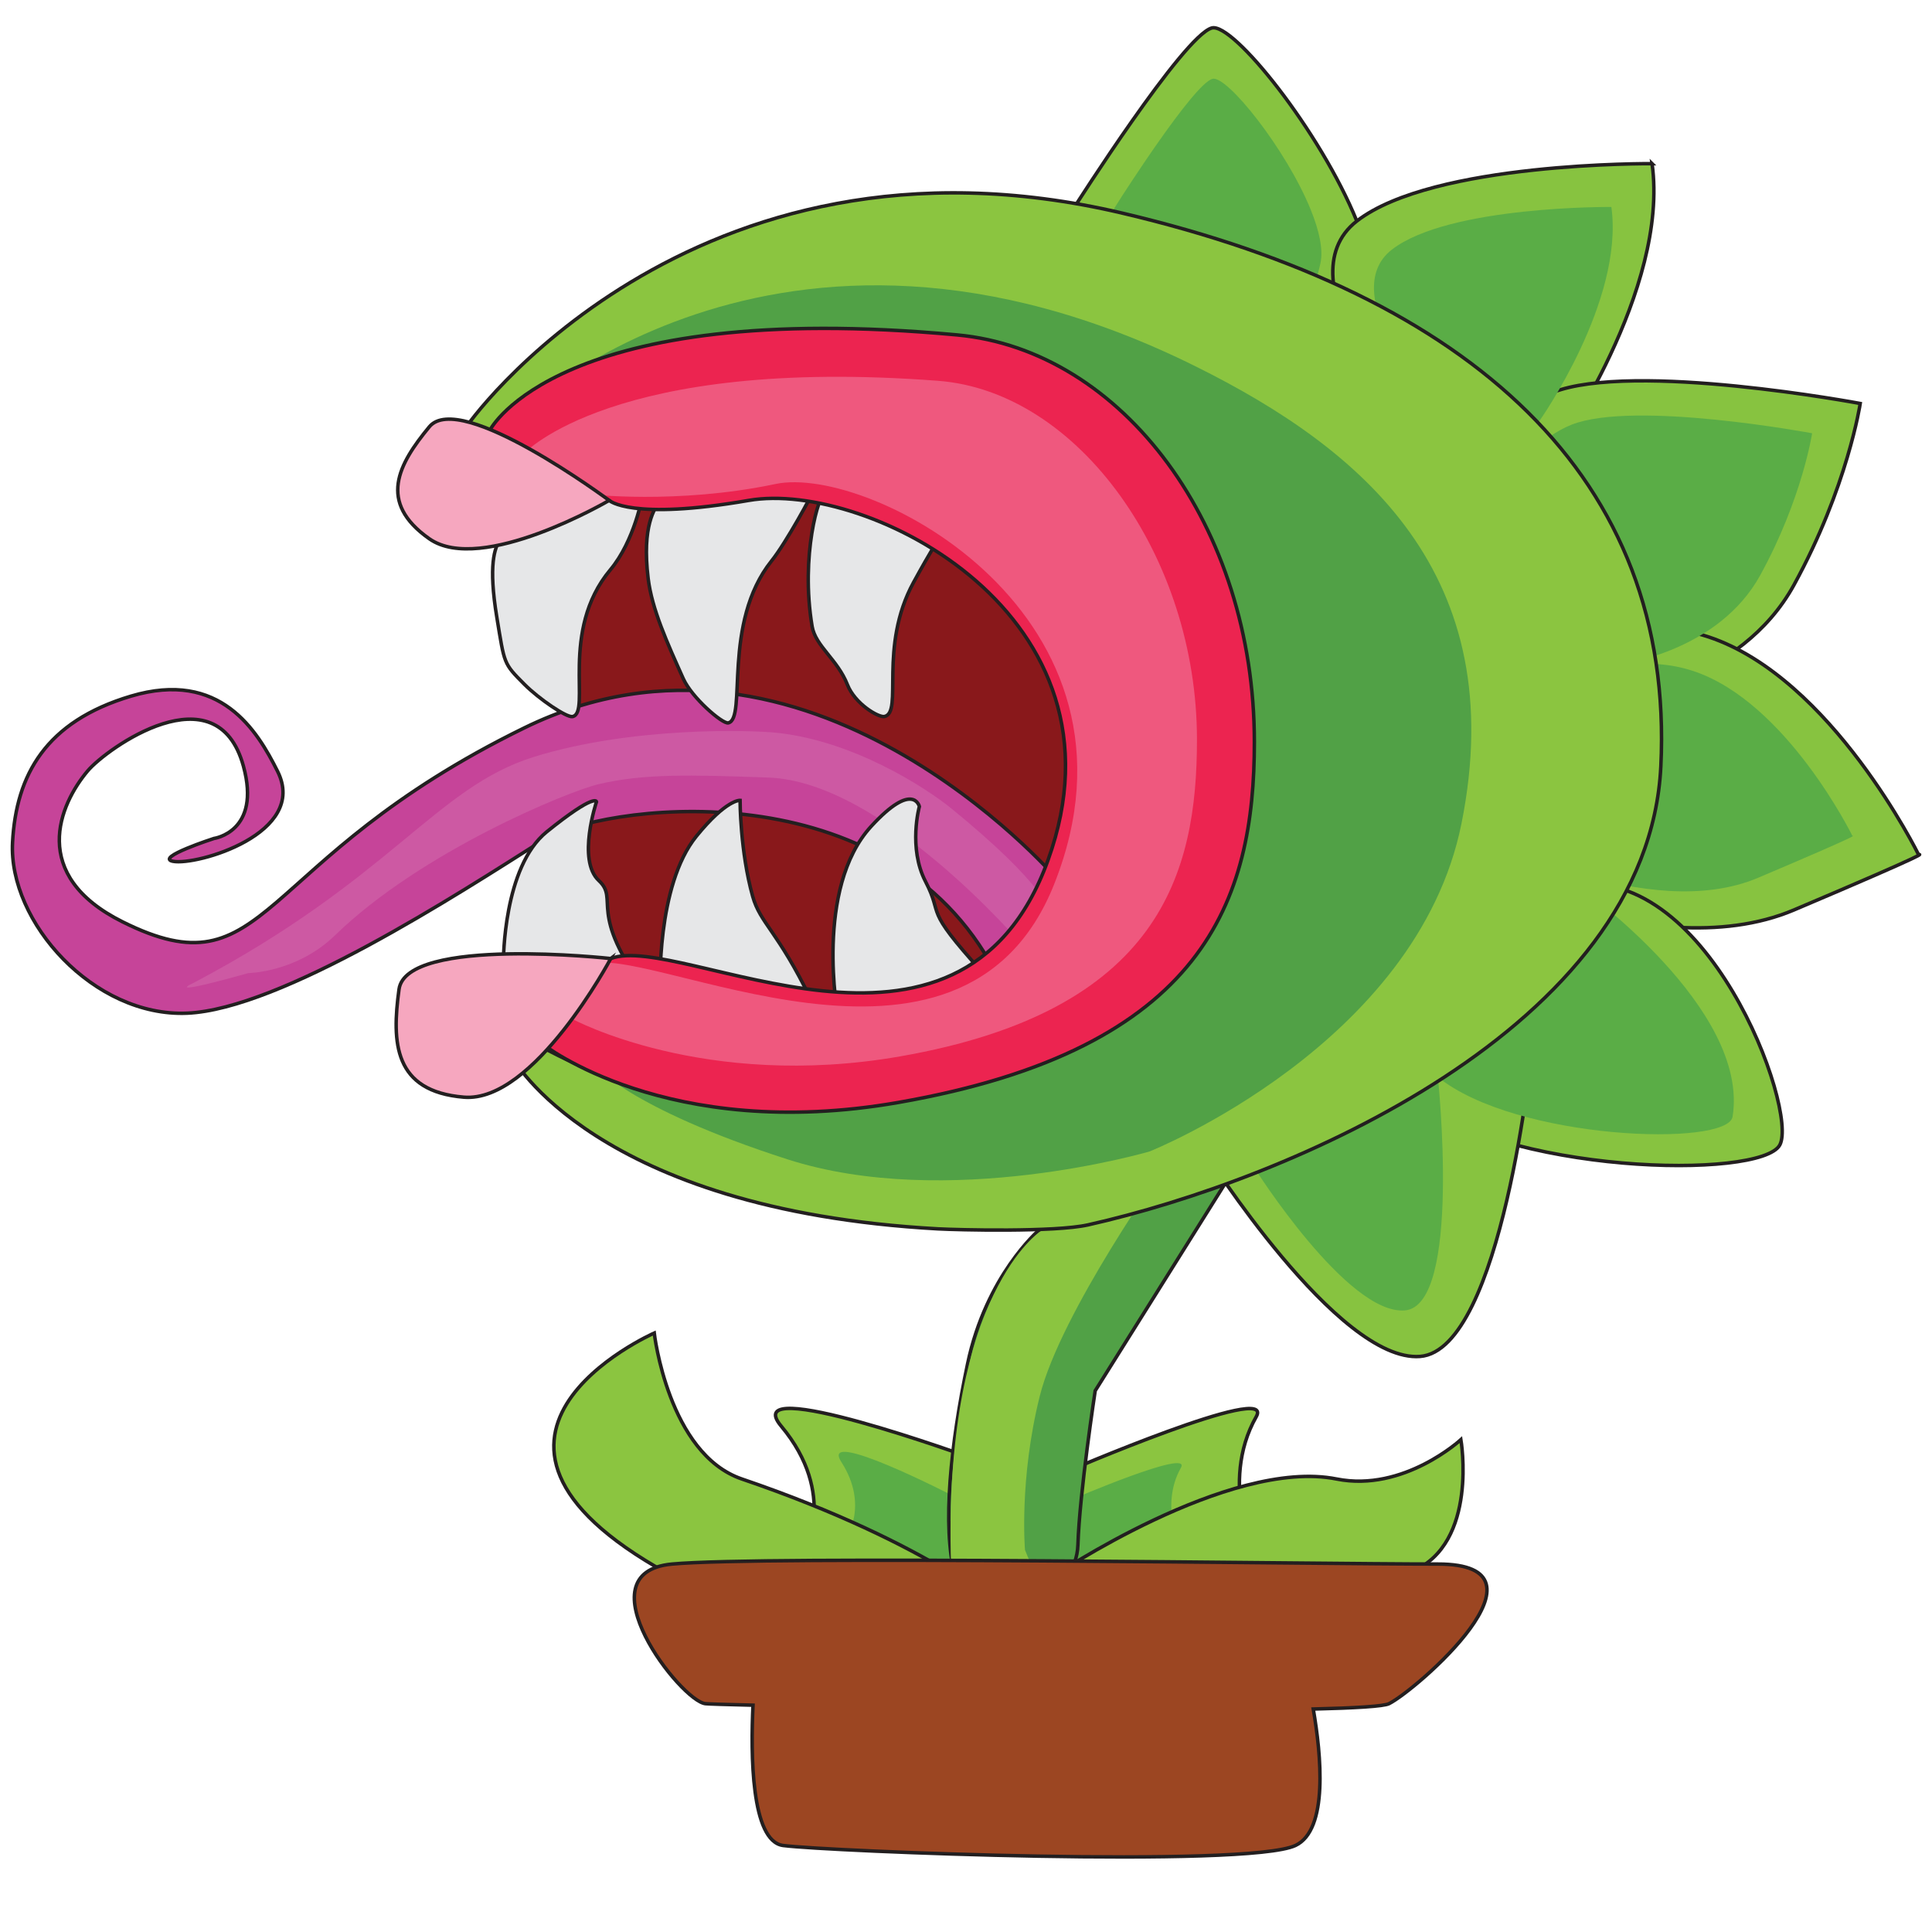 <?xml version="1.0" encoding="UTF-8"?>
<svg id="carnival_plant" data-name="🌿 carnival plant" xmlns="http://www.w3.org/2000/svg" viewBox="0 0 1660.79 1660.76">
  <defs>
    <style>
      .carnplant1 {
        fill: #f6a7bf;
      }

      .carnplant1, .carnplant2, .carnplant3, .carnplant4, .carnplant5, .carnplant6, .carnplant7, .carnplant8 {
        stroke: #231f20;
        stroke-miterlimit: 10;
        stroke-width: 3px;
      }

      .carnplant9 {
        fill: #5aad46;
      }

      .carnplant2 {
        fill: #87c340;
      }

      .carnplant10 {
        fill: #e7a7cb;
        opacity: .21;
      }

      .carnplant11, .carnplant6 {
        fill: #8bc540;
      }

      .carnplant12 {
        fill: #f38cac;
        opacity: .5;
      }

      .carnplant3 {
        fill: #9c4622;
      }

      .carnplant4 {
        fill: #ec2450;
      }

      .carnplant13 {
        fill: #89181b;
      }

      .carnplant14, .carnplant7 {
        fill: #51a146;
      }

      .carnplant5 {
        fill: #c64499;
      }

      .carnplant8 {
        fill: #e6e7e8;
      }
    </style>



    <script>
          console.log('JavaScript is runing!');

      //for shorter coment note
      /* longer js coment
      - const is atype of variable - a bit of memory that can hold a value 

      JS Uses (can use) ANY valid selector to make a connection to ANY element on the page - it works the same way as CSS, ]
      selectors do, because its USING css selectors to find matching element(s).

      the document is the DOM - the web page and all of its elements 
      */

      //step 1 - make the connection to the elements you want to interact with
      //const jpgGraphic = document.querySelector("#bitmap");

      const icon007 = document.querySelector("#carnival_plant");

      //here calls the elements, selectors


      //here defines the function
      function logthisID(){
          console.log('clicked in this element', this.id);
      }


      //step 2 - decide how you want the user to interact with the object you created in step 1

      icon007.addEventListener('click', logthisID);

      //here its the items calling the function to be applied


      </script>






  </defs>
  <g id="carnvbackleaves">
    <g id="leavesgreenlight">
      <path class="carnplant2" d="m923.68,177.91s93.58-147.08,118-153.86c18.18-5.05,93.55,89.25,124.66,165.99,10.66,26.29,16.13,50.53,12.32,68-14.92,68.46-32.55,22.35-32.55,22.35l-239.08-75.95,16.65-26.53Z"/>
      <path class="carnplant2" d="m1420.16,140.69s-188.17-1.66-253.82,49.35c-65.65,51.01,46.23,177.62,46.23,177.62l89.51,63.27,35.26-43.4s97.82-138.34,82.82-246.84Z"/>
      <path class="carnplant2" d="m1390.24,600.46s105.79-13.56,151.9-97.65c46.11-84.09,56.96-155.97,56.96-155.97,0,0-195.3-36.62-264.47-9.49s-113.93,135.63-113.93,135.63l111.21,118,58.32,9.49Z"/>
      <path class="carnplant2" d="m1232.91,734.74s184.45,100.36,309.23,47.47c124.78-52.89,107.15-47.47,107.15-47.47,0,0-74.6-151.9-180.38-187.17-105.79-35.26-215.65,52.89-215.65,52.89l-73.38,84.09,53.04,50.18Z"/>
      <path class="carnplant2" d="m1346.64,761.9c120.03-25.43,199.57,192.55,183.29,222.39s-237.35,25.77-322.79-43.4c-85.45-69.17-47.47-150.24-47.47-150.24,0,0,66.94-3.32,186.97-28.75Z"/>
      <path class="carnplant2" d="m1036.25,991.07s113.93,180.38,184.45,174.96c70.53-5.43,96.3-264.47,96.3-264.47l-280.75,89.51Z"/>
      <path class="carnplant9" d="m1078.27,1003.88s79.83,126.39,129.24,122.59c49.42-3.8,28.52-200.6,28.52-200.6l-157.76,78.01Z"/>
    </g>
    <g id="leavesgreenldark">
      <path class="carnplant9" d="m962.29,172.04s63.41-99.66,79.96-104.26c12.32-3.42,63.39,60.48,84.48,112.48,7.22,17.82,10.93,34.24,8.35,46.08-10.11,46.39-22.06,15.14-22.06,15.14l-162.01-51.47,11.28-17.98Z"/>
      <path class="carnplant9" d="m1385.16,177.91s-139.9-1.23-188.71,36.69c-48.81,37.93,34.37,132.06,34.37,132.06l66.55,47.04,26.22-32.27s72.73-102.86,61.57-183.53Z"/>
      <path class="carnplant9" d="m1394.54,570.61s82.66-10.6,118.69-76.3c36.03-65.71,44.51-121.87,44.51-121.87,0,0-152.61-28.61-206.65-7.42-54.05,21.2-89.02,105.98-89.02,105.98l86.9,92.2,45.57,7.42Z"/>
      <path class="carnplant9" d="m1277.13,718.63s139.67,76,234.15,35.94c94.48-40.05,81.13-35.94,81.13-35.94,0,0-56.48-115.02-136.59-141.72-80.1-26.7-163.29,40.05-163.29,40.05l-55.57,63.67,40.16,38Z"/>
      <path class="carnplant9" d="m1358.87,763.41s145.44,103.46,130.5,196.51c-4.23,26.34-186.28,20.22-253.34-34.06-67.06-54.29-37.26-117.91-37.26-117.91l160.1-44.54Z"/>
    </g>
  </g>
  <g id="flowerrsup">
    <path class="carnplant6" d="m691.34,1335.77s29.06-51.5-19.79-109.82c-38.85-46.38,164.81,27.8,164.81,27.8l30.79,133.58-175.82-51.56Zm388.54,6.2s-32.55-66.81,0-124.12c17.33-30.51-165.65,48.29-165.65,48.29l-17.83,118.66,183.47-42.83Z"/>
    <path class="carnplant9" d="m726.63,1323.22s21.1-28.3-3.43-66.52c-19.51-30.4,95.5,28.9,95.5,28.9l8.15,81.42-100.22-43.8Zm288.5,9.58s-18.63-38.24,0-71.04c9.92-17.47-94.81,27.64-94.81,27.64l-10.2,67.92,105.02-24.51Z"/>
    <path class="carnplant6" d="m738.31,1550s-29.86-126.66-154.21-191.93c-229.62-120.53-21.7-212.15-21.7-212.15,0,0,12.01,103.88,75.35,125.46,164.24,55.95,229.41,115.95,229.41,115.95l-128.85,162.67Zm326.59-195.32s116.64,9.81,149.19-3.96c56.98-24.11,41.73-113.18,41.73-113.18,0,0-49.19,45.36-106.83,33.84-92.53-18.51-244.34,84.17-244.34,84.17l160.25-.87Z"/>
    <path class="carnplant7" d="m831.79,1172.21c15.94-75.76,61.04-114.48,61.04-114.48l162.1-43.23-113.47,181.01s-13.47,87.85-14.86,132.38c-1.39,44.53-59.44,59.44-59.44,59.44,0,0-37.51,1.76-46.39-33.21-10.85-42.72-3.6-112.4,11.02-181.91Z"/>
    <path class="carnplant11" d="m894.37,1058.49s-81.39,52.72-77.12,276.23c2.94,153.78,90.74,62.88,90.74,62.88l-26.89-65.22s-5.18-60.68,12.74-132.38c17.92-71.7,107.99-198.1,107.99-198.1l-107.47,56.58Z"/>
  </g>
  <path id="carnvheadglight" class="carnplant6" d="m440.1,908.61s70.64,131.47,366.31,147.75c16.62.91,100.3,2.98,128.83-3.42,170.97-38.31,481.44-168.79,492.46-394.16,12.16-248.55-162.92-404.79-462.58-475.49-373.2-88.05-566.39,184.44-565.26,185.38.31.26,1.61-1.88,1.73-1.78.46.36-21.18,22.57-16.72,29.83,1.27,2.07,5.13,3.68,16.72,1.35,0,0,24.72-21.74,59.24-55.52,53.76-52.62,136.56-34.25,238.26-37.69,203.26-6.87,293.66,99.96,334.18,264.76,16.59,201.64-74.75,310.05-230.99,372.83-156.25,62.77-340.41-44.58-340.41-44.58l-21.77,10.73Z"/>
  <path id="carnvheadgdark" class="carnplant14" d="m1028.2,315.14c143.33,71.25,271.18,178.85,228.1,392.89-38.27,190.19-268.04,281.77-268.04,281.77,0,0-173.84,51.12-311.61,6.69-137.77-44.43-166.35-81.54-166.35-81.54,0,0,129.88,74.78,350.06-23.83,196.07-87.81,185.06-237.74,152.21-357.9-25.21-92.21-74.97-174.26-274.56-210.73-199.58-36.47-297.92,37.76-297.92,37.76,0,0,225.49-225.37,588.1-45.11Z"/>
  <path id="jar" class="carnplant3" d="m1236.03,1344.5c-106.23,0-580.05-7.34-658.44,0-78.39,7.34,7.87,118.12,28.9,120.04,3.14.29,17.9.75,40.82,1.28-2.02,41.67-1.8,117.01,25.9,120.62,38.38,5.01,398.82,19.4,440.35,0,28.53-13.33,22.15-78.09,15.35-117.32,36.29-.86,60.56-2.32,65.11-4.59,23.33-11.64,148.24-120.04,42.02-120.04Z"/>
  <g id="carnvmouth">
    <path id="carnivgum" class="carnplant13" d="m853.46,471.79s101.77,117.43,76.13,235.18c-19.92,91.48-114.44,185.13-158.68,183.1-44.24-2.03-155.68,47.46-225.82,11.49-70.13-35.97-55.94-343.1-55.94-343.1,0,0,72.23-166.06,102.73-164.75,188.68,8.1,261.58,78.08,261.58,78.08Z"/>
    <path id="carnivplanttongue" class="carnplant5" d="m907.03,753.84s-213.49-246.8-456.26-128.17c-233.84,114.27-218.93,229.9-345.51,166.71-80.49-40.18-54.25-100.82-29.84-129.75,16.13-19.11,111.01-87.21,133.82-4.07,15.54,56.63-25.35,62.2-25.35,62.2,0,0-51.05,16.5-35.23,19.63,20.22,3.99,116.64-23.96,89.97-77.31-17.51-35.01-49.16-87.57-126.13-64.65-73.24,21.81-98.65,67.75-101.72,125.68-3.62,68.27,69.74,150.25,150.09,146.84,80.36-3.4,232.37-102.09,306.06-148.79,46.77-29.65,287.33-64.14,384.29,105.32"/>
    <path id="carnivplanttonguelight" class="carnplant10" d="m877.83,811.4s-118.99-139.45-217.12-142.98c-67.75-2.44-107.4-3.47-146.18,5.69-26.09,6.16-152.46,57.86-226.45,129.83-33,32.1-74.6,32.55-74.6,32.55,0,0-74.6,21.25-46.57,8.14,169.53-89.51,207.72-167.73,291.93-193.95,84.21-26.22,186.32-23.15,208.99-20.75,64.76,6.85,126.55,45.9,150.55,65.51,153.48,125.46,59.45,115.96,59.45,115.96Z"/>
    <g id="carnivtooth">
      <path class="carnplant8" d="m429.8,464.1c-4.57,6.81-10.17,21.44-2.69,66.69,6.68,40.34,5.5,39.22,23.71,57.5,12.58,12.63,36.36,28.76,41.37,27.69,16.37-3.49-11.64-73.4,32.46-126.17,20.8-24.88,27.67-63.29,27.83-65.09.13-1.51-36.55-2.9-122.68,39.37Z"/>
      <path class="carnplant8" d="m432.78,826.2s-.32-80.9,37.27-111.21c42.04-33.91,42.72-25.77,42.72-25.77,0,0-16.95,50.22,2.03,67.81,17.78,16.47-10.32,26.97,41.13,95.38,15.69,20.87-123.15-26.21-123.15-26.21Z"/>
      <path class="carnplant8" d="m567.51,850.97s-3.58-89.51,31.19-132.24c25.87-31.78,37.48-30.73,37.48-30.73,0,0,0,43.94,10.86,82.59,6.56,23.33,21.35,29.43,50.18,88.84,20.07,41.37-129.72-8.46-129.72-8.46Z"/>
      <path class="carnplant8" d="m720.29,873.13s-20.49-109.49,28.68-162.89c36.22-39.33,41.33-16.95,41.33-16.95,0,0-9.76,35.48,5.26,64.42,16.28,31.35-3.24,20.62,48.83,77.99,11.43,12.59-124.1,37.44-124.1,37.44Z"/>
      <path class="carnplant8" d="m708.76,424.74c-4.59-.83-20.85,52.58-10.66,113.68,2.83,16.95,21.85,28.44,30.32,50.08,6.5,16.6,26.87,28.49,31.87,27.42,16.37-3.49-5.43-59.62,25.09-115.42,15.56-28.45,20.86-35.57,21.02-37.36.13-1.51-30.52-32.97-97.65-38.4Z"/>
      <path class="carnplant8" d="m567.4,430.17c-4.57,6.81-15.76,21.61-10.23,67.14,3.2,26.36,16.43,55.41,30.2,86.12,7.29,16.27,33.65,39.04,38.65,37.98,16.37-3.49-5.68-85.65,37.3-139.34,12.73-15.91,35.6-58.24,35.76-60.03.13-1.51-65.9,6.1-131.68,8.14Z"/>
    </g>
    <path id="carnivlips" class="carnplant4" d="m525.02,823.99c59.4-23.1,300.04,125.26,375.86-84.56,76.04-210.41-155.47-326.9-257.19-309.27-101.72,17.63-120.03,0-120.03,0l-102.21-60.89s58.56-113.12,401.34-81.36c142.34,13.19,255.48,164.75,255.49,349.93,0,135.2-42.02,263.71-306.01,309.86-198.98,34.78-305.84-50.18-305.84-50.18l58.6-73.53Z"/>
    <path id="carnivlips-2" data-name="carnivlips" class="carnplant12" d="m505.87,829.18c50.34-19.58,320.99,130.98,400.41-69.34,91.11-229.8-157.87-361.04-239.66-343.79-84.82,17.89-161.86,8.69-161.86,8.69l-54.31-34.93s77.01-83.68,355.95-62.46c120.81,9.19,222.54,151.47,222.54,308.42,0,114.59-31.29,233.19-255.04,272.3-168.64,29.48-282.08-32.21-282.08-32.21l14.04-46.67Z"/>
    <path class="carnplant1" d="m523.66,430.17s-128.17-95.34-154.62-63.27c-26.45,32.08-44.76,64.79,0,96.24,44.76,31.45,154.62-32.97,154.62-32.97Z"/>
    <path class="carnplant1" d="m525.02,823.99s-175.74-19.39-182.02,26.46c-6.29,45.85-4.55,87.72,55.75,92.71,60.3,4.99,126.28-119.18,126.28-119.18Z"/>
  </g>
</svg>